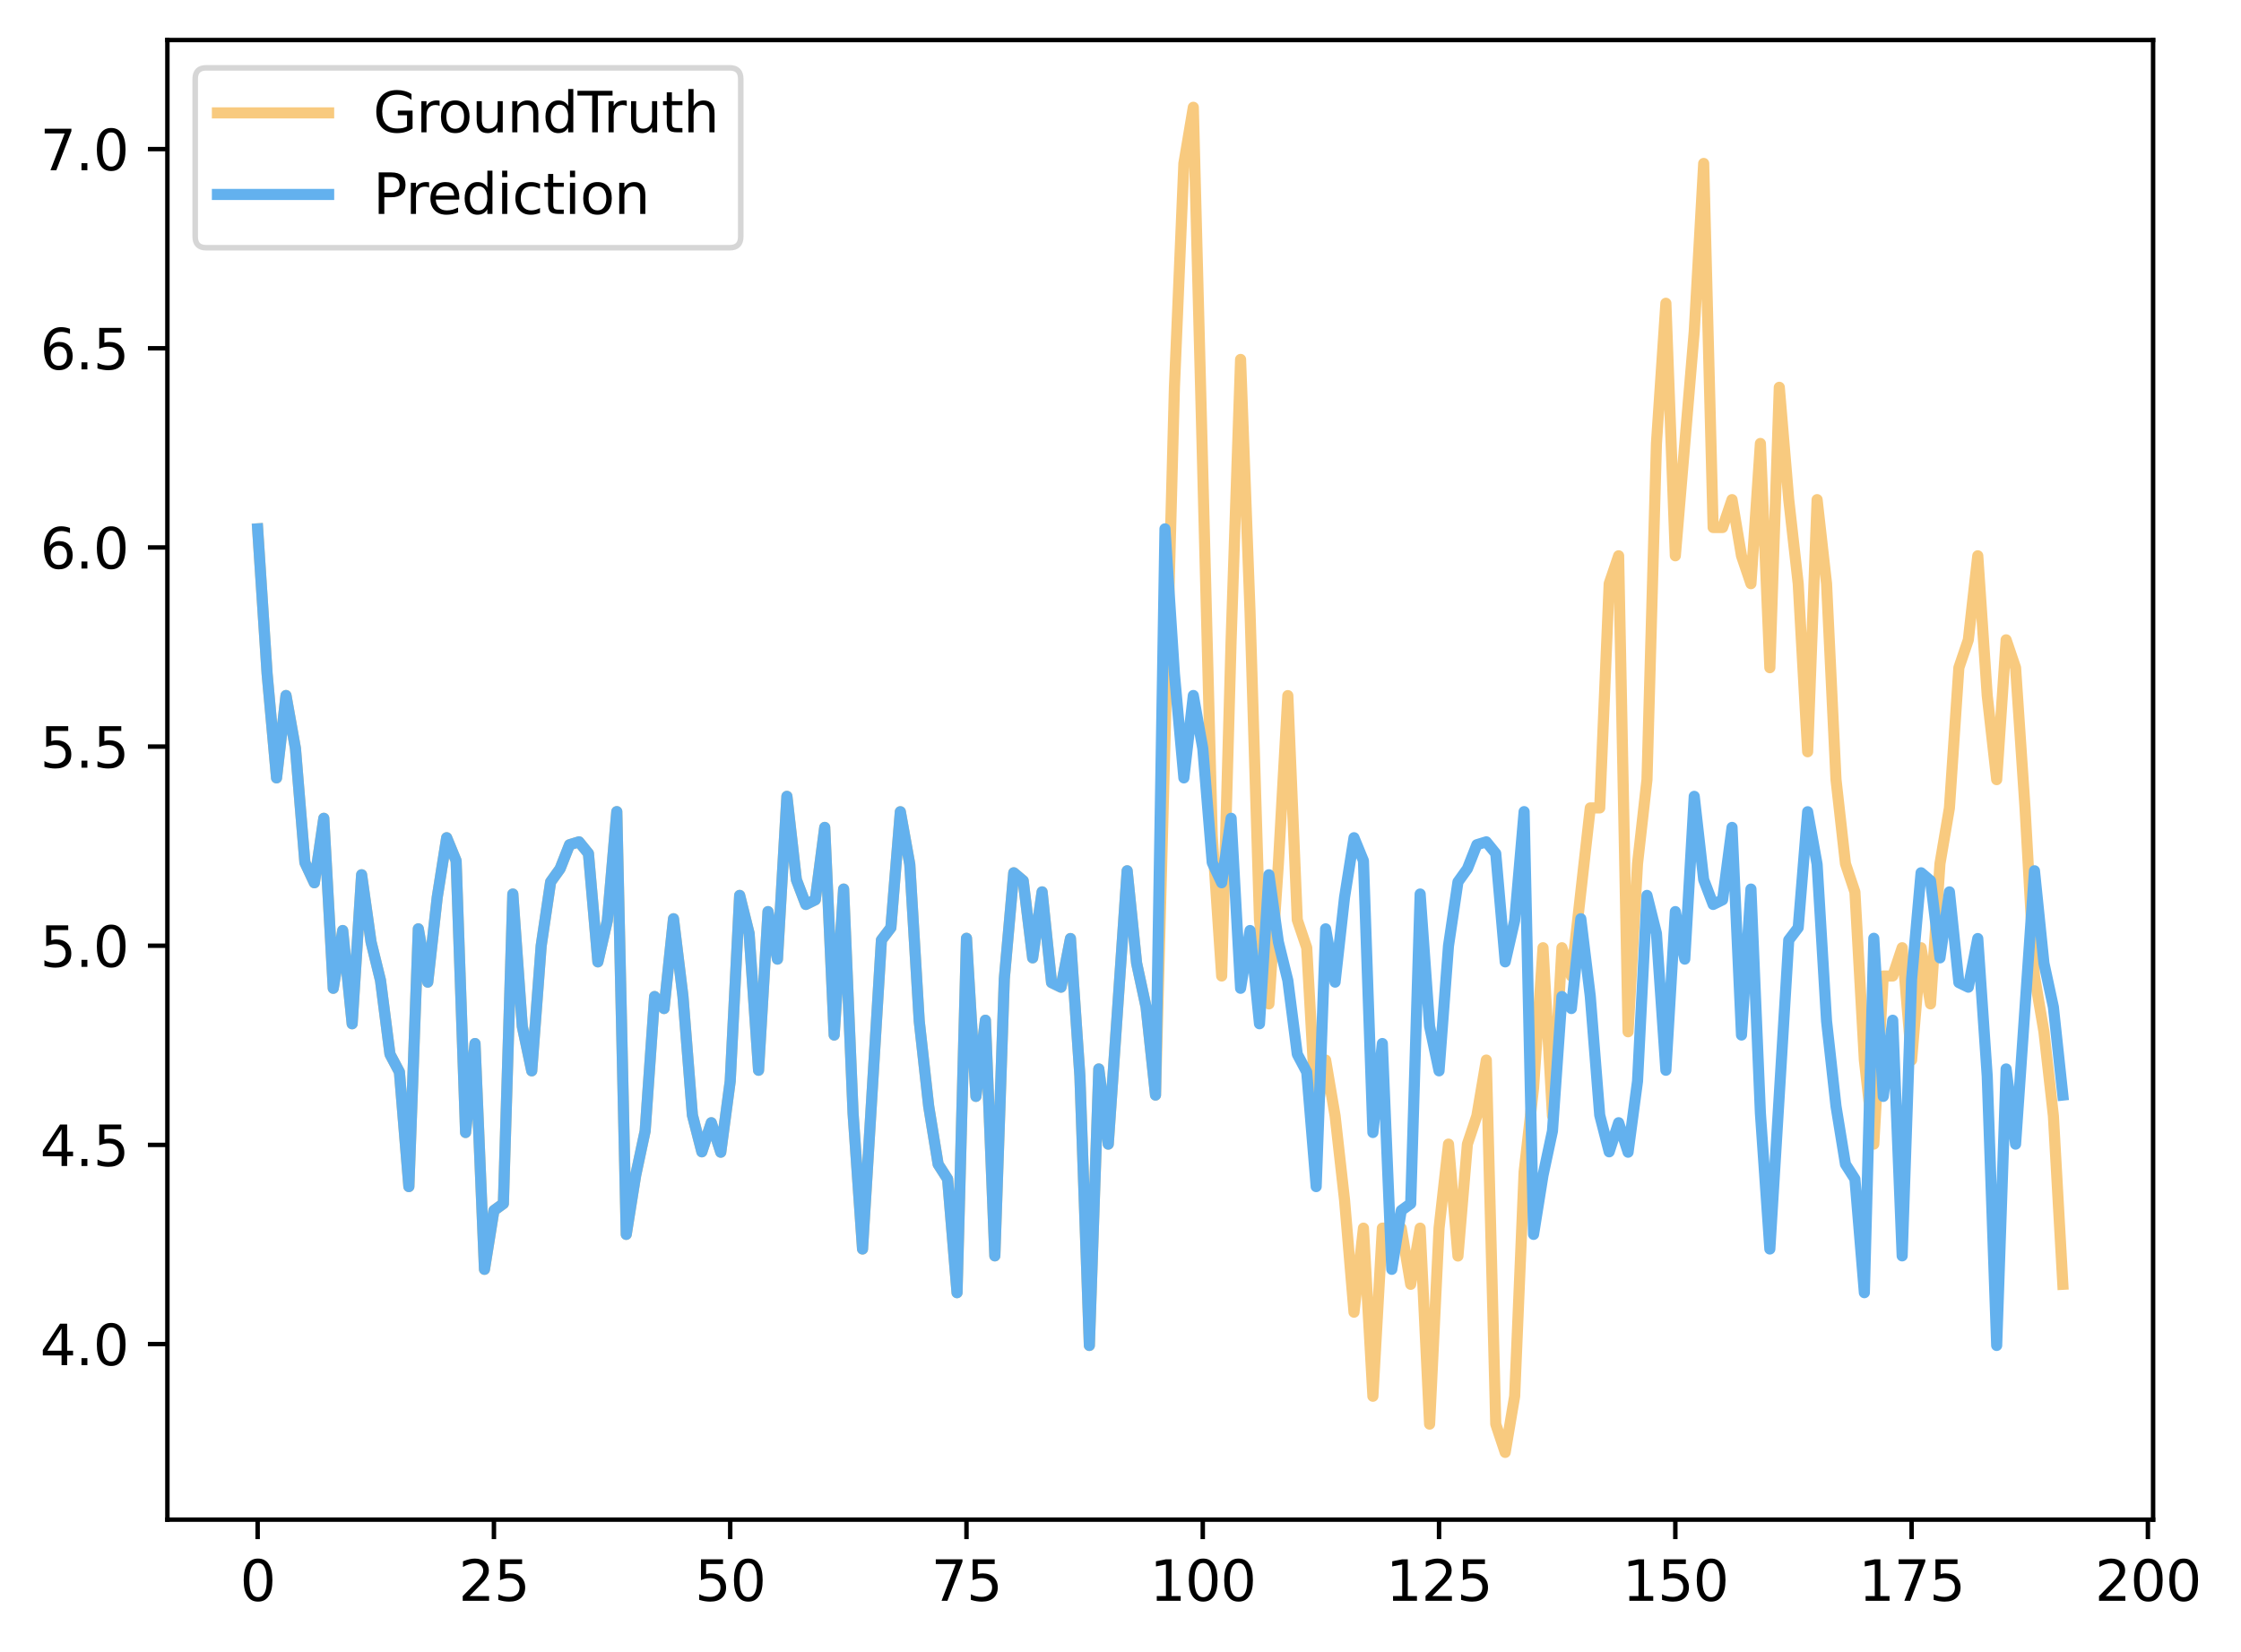 <?xml version="1.0" encoding="utf-8" standalone="no"?>
<!DOCTYPE svg PUBLIC "-//W3C//DTD SVG 1.1//EN"
  "http://www.w3.org/Graphics/SVG/1.1/DTD/svg11.dtd">
<svg xmlns:xlink="http://www.w3.org/1999/xlink" width="403.032pt" height="297.19pt" viewBox="0 0 403.032 297.19" xmlns="http://www.w3.org/2000/svg" version="1.1">
 <defs>
  <style type="text/css">*{stroke-linejoin: round; stroke-linecap: butt}</style>
 </defs>
 <g id="figure_1">
  <g id="patch_1">
   <path d="M 0 297.19 
L 403.032 297.19 
L 403.032 0 
L 0 0 
z
" style="fill: #ffffff"/>
  </g>
  <g id="axes_1">
   <g id="patch_2">
    <path d="M 30.103 273.312 
L 387.223 273.312 
L 387.223 7.2 
L 30.103 7.2 
z
" style="fill: #ffffff"/>
   </g>
   <g id="matplotlib.axis_1">
    <g id="xtick_1">
     <g id="line2d_1">
      <defs>
       <path id="mcbe07cad1c" d="M 0 0 
L 0 3.5 
" style="stroke: #000000; stroke-width: 0.8"/>
      </defs>
      <g>
       <use xlink:href="#mcbe07cad1c" x="46.336" y="273.312" style="stroke: #000000; stroke-width: 0.8"/>
      </g>
     </g>
     <g id="text_1">
      <!-- 0 -->
      <g transform="translate(43.155 287.91) scale(0.1 -0.1)">
       <defs>
        <path id="DejaVuSans-30" d="M 2034 4250 
Q 1547 4250 1301 3770 
Q 1056 3291 1056 2328 
Q 1056 1369 1301 889 
Q 1547 409 2034 409 
Q 2525 409 2770 889 
Q 3016 1369 3016 2328 
Q 3016 3291 2770 3770 
Q 2525 4250 2034 4250 
z
M 2034 4750 
Q 2819 4750 3233 4129 
Q 3647 3509 3647 2328 
Q 3647 1150 3233 529 
Q 2819 -91 2034 -91 
Q 1250 -91 836 529 
Q 422 1150 422 2328 
Q 422 3509 836 4129 
Q 1250 4750 2034 4750 
z
" transform="scale(0.016)"/>
       </defs>
       <use xlink:href="#DejaVuSans-30"/>
      </g>
     </g>
    </g>
    <g id="xtick_2">
     <g id="line2d_2">
      <g>
       <use xlink:href="#mcbe07cad1c" x="88.83" y="273.312" style="stroke: #000000; stroke-width: 0.8"/>
      </g>
     </g>
     <g id="text_2">
      <!-- 25 -->
      <g transform="translate(82.467 287.91) scale(0.1 -0.1)">
       <defs>
        <path id="DejaVuSans-32" d="M 1228 531 
L 3431 531 
L 3431 0 
L 469 0 
L 469 531 
Q 828 903 1448 1529 
Q 2069 2156 2228 2338 
Q 2531 2678 2651 2914 
Q 2772 3150 2772 3378 
Q 2772 3750 2511 3984 
Q 2250 4219 1831 4219 
Q 1534 4219 1204 4116 
Q 875 4013 500 3803 
L 500 4441 
Q 881 4594 1212 4672 
Q 1544 4750 1819 4750 
Q 2544 4750 2975 4387 
Q 3406 4025 3406 3419 
Q 3406 3131 3298 2873 
Q 3191 2616 2906 2266 
Q 2828 2175 2409 1742 
Q 1991 1309 1228 531 
z
" transform="scale(0.016)"/>
        <path id="DejaVuSans-35" d="M 691 4666 
L 3169 4666 
L 3169 4134 
L 1269 4134 
L 1269 2991 
Q 1406 3038 1543 3061 
Q 1681 3084 1819 3084 
Q 2600 3084 3056 2656 
Q 3513 2228 3513 1497 
Q 3513 744 3044 326 
Q 2575 -91 1722 -91 
Q 1428 -91 1123 -41 
Q 819 9 494 109 
L 494 744 
Q 775 591 1075 516 
Q 1375 441 1709 441 
Q 2250 441 2565 725 
Q 2881 1009 2881 1497 
Q 2881 1984 2565 2268 
Q 2250 2553 1709 2553 
Q 1456 2553 1204 2497 
Q 953 2441 691 2322 
L 691 4666 
z
" transform="scale(0.016)"/>
       </defs>
       <use xlink:href="#DejaVuSans-32"/>
       <use xlink:href="#DejaVuSans-35" x="63.623"/>
      </g>
     </g>
    </g>
    <g id="xtick_3">
     <g id="line2d_3">
      <g>
       <use xlink:href="#mcbe07cad1c" x="131.324" y="273.312" style="stroke: #000000; stroke-width: 0.8"/>
      </g>
     </g>
     <g id="text_3">
      <!-- 50 -->
      <g transform="translate(124.961 287.91) scale(0.1 -0.1)">
       <use xlink:href="#DejaVuSans-35"/>
       <use xlink:href="#DejaVuSans-30" x="63.623"/>
      </g>
     </g>
    </g>
    <g id="xtick_4">
     <g id="line2d_4">
      <g>
       <use xlink:href="#mcbe07cad1c" x="173.818" y="273.312" style="stroke: #000000; stroke-width: 0.8"/>
      </g>
     </g>
     <g id="text_4">
      <!-- 75 -->
      <g transform="translate(167.456 287.91) scale(0.1 -0.1)">
       <defs>
        <path id="DejaVuSans-37" d="M 525 4666 
L 3525 4666 
L 3525 4397 
L 1831 0 
L 1172 0 
L 2766 4134 
L 525 4134 
L 525 4666 
z
" transform="scale(0.016)"/>
       </defs>
       <use xlink:href="#DejaVuSans-37"/>
       <use xlink:href="#DejaVuSans-35" x="63.623"/>
      </g>
     </g>
    </g>
    <g id="xtick_5">
     <g id="line2d_5">
      <g>
       <use xlink:href="#mcbe07cad1c" x="216.312" y="273.312" style="stroke: #000000; stroke-width: 0.8"/>
      </g>
     </g>
     <g id="text_5">
      <!-- 100 -->
      <g transform="translate(206.768 287.91) scale(0.1 -0.1)">
       <defs>
        <path id="DejaVuSans-31" d="M 794 531 
L 1825 531 
L 1825 4091 
L 703 3866 
L 703 4441 
L 1819 4666 
L 2450 4666 
L 2450 531 
L 3481 531 
L 3481 0 
L 794 0 
L 794 531 
z
" transform="scale(0.016)"/>
       </defs>
       <use xlink:href="#DejaVuSans-31"/>
       <use xlink:href="#DejaVuSans-30" x="63.623"/>
       <use xlink:href="#DejaVuSans-30" x="127.246"/>
      </g>
     </g>
    </g>
    <g id="xtick_6">
     <g id="line2d_6">
      <g>
       <use xlink:href="#mcbe07cad1c" x="258.806" y="273.312" style="stroke: #000000; stroke-width: 0.8"/>
      </g>
     </g>
     <g id="text_6">
      <!-- 125 -->
      <g transform="translate(249.262 287.91) scale(0.1 -0.1)">
       <use xlink:href="#DejaVuSans-31"/>
       <use xlink:href="#DejaVuSans-32" x="63.623"/>
       <use xlink:href="#DejaVuSans-35" x="127.246"/>
      </g>
     </g>
    </g>
    <g id="xtick_7">
     <g id="line2d_7">
      <g>
       <use xlink:href="#mcbe07cad1c" x="301.3" y="273.312" style="stroke: #000000; stroke-width: 0.8"/>
      </g>
     </g>
     <g id="text_7">
      <!-- 150 -->
      <g transform="translate(291.756 287.91) scale(0.1 -0.1)">
       <use xlink:href="#DejaVuSans-31"/>
       <use xlink:href="#DejaVuSans-35" x="63.623"/>
       <use xlink:href="#DejaVuSans-30" x="127.246"/>
      </g>
     </g>
    </g>
    <g id="xtick_8">
     <g id="line2d_8">
      <g>
       <use xlink:href="#mcbe07cad1c" x="343.794" y="273.312" style="stroke: #000000; stroke-width: 0.8"/>
      </g>
     </g>
     <g id="text_8">
      <!-- 175 -->
      <g transform="translate(334.25 287.91) scale(0.1 -0.1)">
       <use xlink:href="#DejaVuSans-31"/>
       <use xlink:href="#DejaVuSans-37" x="63.623"/>
       <use xlink:href="#DejaVuSans-35" x="127.246"/>
      </g>
     </g>
    </g>
    <g id="xtick_9">
     <g id="line2d_9">
      <g>
       <use xlink:href="#mcbe07cad1c" x="386.288" y="273.312" style="stroke: #000000; stroke-width: 0.8"/>
      </g>
     </g>
     <g id="text_9">
      <!-- 200 -->
      <g transform="translate(376.745 287.91) scale(0.1 -0.1)">
       <use xlink:href="#DejaVuSans-32"/>
       <use xlink:href="#DejaVuSans-30" x="63.623"/>
       <use xlink:href="#DejaVuSans-30" x="127.246"/>
      </g>
     </g>
    </g>
   </g>
   <g id="matplotlib.axis_2">
    <g id="ytick_1">
     <g id="line2d_10">
      <defs>
       <path id="mfd06be54e4" d="M 0 0 
L -3.5 0 
" style="stroke: #000000; stroke-width: 0.8"/>
      </defs>
      <g>
       <use xlink:href="#mfd06be54e4" x="30.103" y="241.731" style="stroke: #000000; stroke-width: 0.8"/>
      </g>
     </g>
     <g id="text_10">
      <!-- 4.0 -->
      <g transform="translate(7.2 245.53) scale(0.1 -0.1)">
       <defs>
        <path id="DejaVuSans-34" d="M 2419 4116 
L 825 1625 
L 2419 1625 
L 2419 4116 
z
M 2253 4666 
L 3047 4666 
L 3047 1625 
L 3713 1625 
L 3713 1100 
L 3047 1100 
L 3047 0 
L 2419 0 
L 2419 1100 
L 313 1100 
L 313 1709 
L 2253 4666 
z
" transform="scale(0.016)"/>
        <path id="DejaVuSans-2e" d="M 684 794 
L 1344 794 
L 1344 0 
L 684 0 
L 684 794 
z
" transform="scale(0.016)"/>
       </defs>
       <use xlink:href="#DejaVuSans-34"/>
       <use xlink:href="#DejaVuSans-2e" x="63.623"/>
       <use xlink:href="#DejaVuSans-30" x="95.41"/>
      </g>
     </g>
    </g>
    <g id="ytick_2">
     <g id="line2d_11">
      <g>
       <use xlink:href="#mfd06be54e4" x="30.103" y="205.912" style="stroke: #000000; stroke-width: 0.8"/>
      </g>
     </g>
     <g id="text_11">
      <!-- 4.5 -->
      <g transform="translate(7.2 209.711) scale(0.1 -0.1)">
       <use xlink:href="#DejaVuSans-34"/>
       <use xlink:href="#DejaVuSans-2e" x="63.623"/>
       <use xlink:href="#DejaVuSans-35" x="95.41"/>
      </g>
     </g>
    </g>
    <g id="ytick_3">
     <g id="line2d_12">
      <g>
       <use xlink:href="#mfd06be54e4" x="30.103" y="170.093" style="stroke: #000000; stroke-width: 0.8"/>
      </g>
     </g>
     <g id="text_12">
      <!-- 5.0 -->
      <g transform="translate(7.2 173.892) scale(0.1 -0.1)">
       <use xlink:href="#DejaVuSans-35"/>
       <use xlink:href="#DejaVuSans-2e" x="63.623"/>
       <use xlink:href="#DejaVuSans-30" x="95.41"/>
      </g>
     </g>
    </g>
    <g id="ytick_4">
     <g id="line2d_13">
      <g>
       <use xlink:href="#mfd06be54e4" x="30.103" y="134.274" style="stroke: #000000; stroke-width: 0.8"/>
      </g>
     </g>
     <g id="text_13">
      <!-- 5.5 -->
      <g transform="translate(7.2 138.073) scale(0.1 -0.1)">
       <use xlink:href="#DejaVuSans-35"/>
       <use xlink:href="#DejaVuSans-2e" x="63.623"/>
       <use xlink:href="#DejaVuSans-35" x="95.41"/>
      </g>
     </g>
    </g>
    <g id="ytick_5">
     <g id="line2d_14">
      <g>
       <use xlink:href="#mfd06be54e4" x="30.103" y="98.455" style="stroke: #000000; stroke-width: 0.8"/>
      </g>
     </g>
     <g id="text_14">
      <!-- 6.0 -->
      <g transform="translate(7.2 102.255) scale(0.1 -0.1)">
       <defs>
        <path id="DejaVuSans-36" d="M 2113 2584 
Q 1688 2584 1439 2293 
Q 1191 2003 1191 1497 
Q 1191 994 1439 701 
Q 1688 409 2113 409 
Q 2538 409 2786 701 
Q 3034 994 3034 1497 
Q 3034 2003 2786 2293 
Q 2538 2584 2113 2584 
z
M 3366 4563 
L 3366 3988 
Q 3128 4100 2886 4159 
Q 2644 4219 2406 4219 
Q 1781 4219 1451 3797 
Q 1122 3375 1075 2522 
Q 1259 2794 1537 2939 
Q 1816 3084 2150 3084 
Q 2853 3084 3261 2657 
Q 3669 2231 3669 1497 
Q 3669 778 3244 343 
Q 2819 -91 2113 -91 
Q 1303 -91 875 529 
Q 447 1150 447 2328 
Q 447 3434 972 4092 
Q 1497 4750 2381 4750 
Q 2619 4750 2861 4703 
Q 3103 4656 3366 4563 
z
" transform="scale(0.016)"/>
       </defs>
       <use xlink:href="#DejaVuSans-36"/>
       <use xlink:href="#DejaVuSans-2e" x="63.623"/>
       <use xlink:href="#DejaVuSans-30" x="95.41"/>
      </g>
     </g>
    </g>
    <g id="ytick_6">
     <g id="line2d_15">
      <g>
       <use xlink:href="#mfd06be54e4" x="30.103" y="62.637" style="stroke: #000000; stroke-width: 0.8"/>
      </g>
     </g>
     <g id="text_15">
      <!-- 6.5 -->
      <g transform="translate(7.2 66.436) scale(0.1 -0.1)">
       <use xlink:href="#DejaVuSans-36"/>
       <use xlink:href="#DejaVuSans-2e" x="63.623"/>
       <use xlink:href="#DejaVuSans-35" x="95.41"/>
      </g>
     </g>
    </g>
    <g id="ytick_7">
     <g id="line2d_16">
      <g>
       <use xlink:href="#mfd06be54e4" x="30.103" y="26.818" style="stroke: #000000; stroke-width: 0.8"/>
      </g>
     </g>
     <g id="text_16">
      <!-- 7.0 -->
      <g transform="translate(7.2 30.617) scale(0.1 -0.1)">
       <use xlink:href="#DejaVuSans-37"/>
       <use xlink:href="#DejaVuSans-2e" x="63.623"/>
       <use xlink:href="#DejaVuSans-30" x="95.41"/>
      </g>
     </g>
    </g>
   </g>
   <g id="line2d_17">
    <path d="M 46.336 95.114 
L 48.036 121.148 
L 49.735 139.907 
L 51.435 125.086 
L 53.135 134.601 
L 54.835 155.14 
L 56.534 158.767 
L 58.234 147.17 
L 59.934 177.748 
L 61.634 167.354 
L 63.333 184.126 
L 65.033 157.326 
L 66.733 169.415 
L 68.433 176.332 
L 70.133 189.598 
L 71.832 192.81 
L 73.532 213.413 
L 75.232 167.051 
L 76.932 176.641 
L 78.631 161.4 
L 80.331 150.664 
L 82.031 154.812 
L 83.731 203.684 
L 85.43 187.678 
L 87.13 228.292 
L 88.83 217.709 
L 90.53 216.472 
L 92.229 160.79 
L 93.929 184.592 
L 95.629 192.595 
L 97.329 170.095 
L 99.028 158.615 
L 100.728 156.245 
L 102.428 151.924 
L 104.128 151.405 
L 105.828 153.504 
L 107.527 172.996 
L 109.227 165.56 
L 110.927 145.971 
L 112.627 222.009 
L 114.326 211.384 
L 116.026 203.417 
L 117.726 179.226 
L 119.426 181.386 
L 121.125 165.236 
L 122.825 179.181 
L 124.525 200.551 
L 126.225 207.158 
L 127.924 201.922 
L 129.624 207.229 
L 131.324 194.452 
L 133.024 161.037 
L 134.723 167.871 
L 136.423 192.488 
L 138.123 163.952 
L 139.823 172.499 
L 141.523 143.223 
L 143.222 158.209 
L 144.922 162.668 
L 146.622 161.832 
L 148.322 148.808 
L 150.021 186.156 
L 151.721 159.9 
L 153.421 200.223 
L 155.121 224.637 
L 158.52 169.076 
L 160.22 166.843 
L 161.92 145.99 
L 163.619 155.451 
L 165.319 183.636 
L 167.019 198.96 
L 168.719 209.39 
L 170.418 212.047 
L 172.118 232.493 
L 173.818 168.751 
L 175.518 197.188 
L 177.218 183.49 
L 178.917 225.87 
L 180.617 176.088 
L 182.317 156.97 
L 184.017 158.404 
L 185.716 172.274 
L 187.416 160.406 
L 189.116 176.717 
L 190.816 177.547 
L 192.515 168.795 
L 194.215 193.546 
L 195.915 241.981 
L 197.615 192.25 
L 199.314 205.775 
L 202.714 156.61 
L 204.414 173.228 
L 206.113 181.113 
L 207.813 196.951 
L 211.213 69.657 
L 212.913 29.397 
L 214.612 19.296 
L 218.012 150.321 
L 219.712 175.537 
L 221.411 115.075 
L 223.111 64.643 
L 224.811 109.989 
L 226.511 165.437 
L 228.21 180.552 
L 229.91 155.336 
L 231.61 125.105 
L 233.31 165.437 
L 235.009 170.451 
L 236.709 200.682 
L 238.409 190.653 
L 240.109 200.682 
L 241.808 215.798 
L 243.508 236 
L 245.208 220.884 
L 246.908 251.115 
L 248.608 220.884 
L 252.007 220.884 
L 253.707 230.985 
L 255.407 220.884 
L 257.106 256.13 
L 258.806 220.884 
L 260.506 205.769 
L 262.206 225.899 
L 263.905 205.769 
L 265.605 200.682 
L 267.305 190.653 
L 269.005 256.13 
L 270.704 261.216 
L 272.404 251.115 
L 274.104 210.783 
L 275.804 195.668 
L 277.503 170.451 
L 279.203 200.682 
L 280.903 170.451 
L 282.603 175.537 
L 286.002 145.306 
L 287.702 145.306 
L 289.402 104.975 
L 291.102 99.96 
L 292.801 185.567 
L 294.501 155.336 
L 296.201 140.22 
L 297.901 79.758 
L 299.6 54.542 
L 301.3 99.96 
L 304.7 59.628 
L 306.399 29.397 
L 308.099 94.874 
L 309.799 94.874 
L 311.499 89.859 
L 313.198 99.96 
L 314.898 104.975 
L 316.598 79.758 
L 318.298 120.09 
L 319.998 69.657 
L 321.697 89.859 
L 323.397 104.975 
L 325.097 135.206 
L 326.797 89.859 
L 328.496 104.975 
L 330.196 140.22 
L 331.896 155.336 
L 333.596 160.422 
L 335.295 190.653 
L 336.995 205.769 
L 338.695 175.537 
L 340.395 175.537 
L 342.094 170.451 
L 343.794 190.653 
L 345.494 170.451 
L 347.194 180.552 
L 348.893 155.336 
L 350.593 145.306 
L 352.293 120.09 
L 353.993 115.075 
L 355.693 99.96 
L 357.392 125.105 
L 359.092 140.22 
L 360.792 115.075 
L 362.492 120.09 
L 364.191 145.306 
L 365.891 175.537 
L 367.591 185.567 
L 369.291 200.682 
L 370.99 230.985 
L 370.99 230.985 
" clip-path="url(#p43d5740eba)" style="fill: none; stroke: #f8ca7f; stroke-width: 2; stroke-linecap: square"/>
   </g>
   <g id="line2d_18">
    <path d="M 46.336 95.114 
L 48.036 121.148 
L 49.735 139.907 
L 51.435 125.086 
L 53.135 134.601 
L 54.835 155.14 
L 56.534 158.767 
L 58.234 147.17 
L 59.934 177.748 
L 61.634 167.354 
L 63.333 184.126 
L 65.033 157.326 
L 66.733 169.415 
L 68.433 176.332 
L 70.133 189.598 
L 71.832 192.81 
L 73.532 213.413 
L 75.232 167.051 
L 76.932 176.641 
L 78.631 161.4 
L 80.331 150.664 
L 82.031 154.812 
L 83.731 203.684 
L 85.43 187.678 
L 87.13 228.292 
L 88.83 217.709 
L 90.53 216.472 
L 92.229 160.79 
L 93.929 184.592 
L 95.629 192.595 
L 97.329 170.095 
L 99.028 158.615 
L 100.728 156.245 
L 102.428 151.924 
L 104.128 151.405 
L 105.828 153.504 
L 107.527 172.996 
L 109.227 165.56 
L 110.927 145.971 
L 112.627 222.009 
L 114.326 211.384 
L 116.026 203.417 
L 117.726 179.226 
L 119.426 181.386 
L 121.125 165.236 
L 122.825 179.181 
L 124.525 200.551 
L 126.225 207.158 
L 127.924 201.922 
L 129.624 207.229 
L 131.324 194.452 
L 133.024 161.037 
L 134.723 167.871 
L 136.423 192.488 
L 138.123 163.952 
L 139.823 172.499 
L 141.523 143.223 
L 143.222 158.209 
L 144.922 162.668 
L 146.622 161.832 
L 148.322 148.808 
L 150.021 186.156 
L 151.721 159.9 
L 153.421 200.223 
L 155.121 224.637 
L 158.52 169.076 
L 160.22 166.843 
L 161.92 145.99 
L 163.619 155.451 
L 165.319 183.636 
L 167.019 198.96 
L 168.719 209.39 
L 170.418 212.047 
L 172.118 232.493 
L 173.818 168.751 
L 175.518 197.188 
L 177.218 183.49 
L 178.917 225.87 
L 180.617 176.088 
L 182.317 156.97 
L 184.017 158.404 
L 185.716 172.274 
L 187.416 160.406 
L 189.116 176.717 
L 190.816 177.547 
L 192.515 168.795 
L 194.215 193.546 
L 195.915 241.981 
L 197.615 192.25 
L 199.314 205.775 
L 202.714 156.61 
L 204.414 173.228 
L 206.113 181.113 
L 207.813 196.951 
L 209.513 95.114 
L 211.213 121.148 
L 212.913 139.907 
L 214.612 125.086 
L 216.312 134.601 
L 218.012 155.14 
L 219.712 158.767 
L 221.411 147.17 
L 223.111 177.748 
L 224.811 167.354 
L 226.511 184.126 
L 228.21 157.326 
L 229.91 169.415 
L 231.61 176.332 
L 233.31 189.598 
L 235.009 192.81 
L 236.709 213.413 
L 238.409 167.051 
L 240.109 176.641 
L 241.808 161.4 
L 243.508 150.664 
L 245.208 154.812 
L 246.908 203.684 
L 248.608 187.678 
L 250.307 228.292 
L 252.007 217.709 
L 253.707 216.472 
L 255.407 160.79 
L 257.106 184.592 
L 258.806 192.595 
L 260.506 170.095 
L 262.206 158.615 
L 263.905 156.245 
L 265.605 151.924 
L 267.305 151.405 
L 269.005 153.504 
L 270.704 172.996 
L 272.404 165.56 
L 274.104 145.971 
L 275.804 222.009 
L 277.503 211.384 
L 279.203 203.417 
L 280.903 179.226 
L 282.603 181.386 
L 284.303 165.236 
L 286.002 179.181 
L 287.702 200.551 
L 289.402 207.158 
L 291.102 201.922 
L 292.801 207.229 
L 294.501 194.452 
L 296.201 161.037 
L 297.901 167.871 
L 299.6 192.488 
L 301.3 163.952 
L 303 172.499 
L 304.7 143.223 
L 306.399 158.209 
L 308.099 162.668 
L 309.799 161.832 
L 311.499 148.808 
L 313.198 186.156 
L 314.898 159.9 
L 316.598 200.223 
L 318.298 224.637 
L 321.697 169.076 
L 323.397 166.843 
L 325.097 145.99 
L 326.797 155.451 
L 328.496 183.636 
L 330.196 198.96 
L 331.896 209.39 
L 333.596 212.047 
L 335.295 232.493 
L 336.995 168.751 
L 338.695 197.188 
L 340.395 183.49 
L 342.094 225.87 
L 343.794 176.088 
L 345.494 156.97 
L 347.194 158.404 
L 348.893 172.274 
L 350.593 160.406 
L 352.293 176.717 
L 353.993 177.547 
L 355.693 168.795 
L 357.392 193.546 
L 359.092 241.981 
L 360.792 192.25 
L 362.492 205.775 
L 365.891 156.61 
L 367.591 173.228 
L 369.291 181.113 
L 370.99 196.951 
L 370.99 196.951 
" clip-path="url(#p43d5740eba)" style="fill: none; stroke: #63b1ee; stroke-width: 2; stroke-linecap: square"/>
   </g>
   <g id="patch_3">
    <path d="M 30.103 273.312 
L 30.103 7.2 
" style="fill: none; stroke: #000000; stroke-width: 0.8; stroke-linejoin: miter; stroke-linecap: square"/>
   </g>
   <g id="patch_4">
    <path d="M 387.223 273.312 
L 387.223 7.2 
" style="fill: none; stroke: #000000; stroke-width: 0.8; stroke-linejoin: miter; stroke-linecap: square"/>
   </g>
   <g id="patch_5">
    <path d="M 30.103 273.312 
L 387.223 273.312 
" style="fill: none; stroke: #000000; stroke-width: 0.8; stroke-linejoin: miter; stroke-linecap: square"/>
   </g>
   <g id="patch_6">
    <path d="M 30.103 7.2 
L 387.223 7.2 
" style="fill: none; stroke: #000000; stroke-width: 0.8; stroke-linejoin: miter; stroke-linecap: square"/>
   </g>
   <g id="legend_1">
    <g id="patch_7">
     <path d="M 37.103 44.556 
L 131.219 44.556 
Q 133.219 44.556 133.219 42.556 
L 133.219 14.2 
Q 133.219 12.2 131.219 12.2 
L 37.103 12.2 
Q 35.103 12.2 35.103 14.2 
L 35.103 42.556 
Q 35.103 44.556 37.103 44.556 
z
" style="fill: #ffffff; opacity: 0.8; stroke: #cccccc; stroke-linejoin: miter"/>
    </g>
    <g id="line2d_19">
     <path d="M 39.103 20.298 
L 49.103 20.298 
L 59.103 20.298 
" style="fill: none; stroke: #f8ca7f; stroke-width: 2; stroke-linecap: square"/>
    </g>
    <g id="text_17">
     <!-- GroundTruth -->
     <g transform="translate(67.103 23.798) scale(0.1 -0.1)">
      <defs>
       <path id="DejaVuSans-47" d="M 3809 666 
L 3809 1919 
L 2778 1919 
L 2778 2438 
L 4434 2438 
L 4434 434 
Q 4069 175 3628 42 
Q 3188 -91 2688 -91 
Q 1594 -91 976 548 
Q 359 1188 359 2328 
Q 359 3472 976 4111 
Q 1594 4750 2688 4750 
Q 3144 4750 3555 4637 
Q 3966 4525 4313 4306 
L 4313 3634 
Q 3963 3931 3569 4081 
Q 3175 4231 2741 4231 
Q 1884 4231 1454 3753 
Q 1025 3275 1025 2328 
Q 1025 1384 1454 906 
Q 1884 428 2741 428 
Q 3075 428 3337 486 
Q 3600 544 3809 666 
z
" transform="scale(0.016)"/>
       <path id="DejaVuSans-72" d="M 2631 2963 
Q 2534 3019 2420 3045 
Q 2306 3072 2169 3072 
Q 1681 3072 1420 2755 
Q 1159 2438 1159 1844 
L 1159 0 
L 581 0 
L 581 3500 
L 1159 3500 
L 1159 2956 
Q 1341 3275 1631 3429 
Q 1922 3584 2338 3584 
Q 2397 3584 2469 3576 
Q 2541 3569 2628 3553 
L 2631 2963 
z
" transform="scale(0.016)"/>
       <path id="DejaVuSans-6f" d="M 1959 3097 
Q 1497 3097 1228 2736 
Q 959 2375 959 1747 
Q 959 1119 1226 758 
Q 1494 397 1959 397 
Q 2419 397 2687 759 
Q 2956 1122 2956 1747 
Q 2956 2369 2687 2733 
Q 2419 3097 1959 3097 
z
M 1959 3584 
Q 2709 3584 3137 3096 
Q 3566 2609 3566 1747 
Q 3566 888 3137 398 
Q 2709 -91 1959 -91 
Q 1206 -91 779 398 
Q 353 888 353 1747 
Q 353 2609 779 3096 
Q 1206 3584 1959 3584 
z
" transform="scale(0.016)"/>
       <path id="DejaVuSans-75" d="M 544 1381 
L 544 3500 
L 1119 3500 
L 1119 1403 
Q 1119 906 1312 657 
Q 1506 409 1894 409 
Q 2359 409 2629 706 
Q 2900 1003 2900 1516 
L 2900 3500 
L 3475 3500 
L 3475 0 
L 2900 0 
L 2900 538 
Q 2691 219 2414 64 
Q 2138 -91 1772 -91 
Q 1169 -91 856 284 
Q 544 659 544 1381 
z
M 1991 3584 
L 1991 3584 
z
" transform="scale(0.016)"/>
       <path id="DejaVuSans-6e" d="M 3513 2113 
L 3513 0 
L 2938 0 
L 2938 2094 
Q 2938 2591 2744 2837 
Q 2550 3084 2163 3084 
Q 1697 3084 1428 2787 
Q 1159 2491 1159 1978 
L 1159 0 
L 581 0 
L 581 3500 
L 1159 3500 
L 1159 2956 
Q 1366 3272 1645 3428 
Q 1925 3584 2291 3584 
Q 2894 3584 3203 3211 
Q 3513 2838 3513 2113 
z
" transform="scale(0.016)"/>
       <path id="DejaVuSans-64" d="M 2906 2969 
L 2906 4863 
L 3481 4863 
L 3481 0 
L 2906 0 
L 2906 525 
Q 2725 213 2448 61 
Q 2172 -91 1784 -91 
Q 1150 -91 751 415 
Q 353 922 353 1747 
Q 353 2572 751 3078 
Q 1150 3584 1784 3584 
Q 2172 3584 2448 3432 
Q 2725 3281 2906 2969 
z
M 947 1747 
Q 947 1113 1208 752 
Q 1469 391 1925 391 
Q 2381 391 2643 752 
Q 2906 1113 2906 1747 
Q 2906 2381 2643 2742 
Q 2381 3103 1925 3103 
Q 1469 3103 1208 2742 
Q 947 2381 947 1747 
z
" transform="scale(0.016)"/>
       <path id="DejaVuSans-54" d="M -19 4666 
L 3928 4666 
L 3928 4134 
L 2272 4134 
L 2272 0 
L 1638 0 
L 1638 4134 
L -19 4134 
L -19 4666 
z
" transform="scale(0.016)"/>
       <path id="DejaVuSans-74" d="M 1172 4494 
L 1172 3500 
L 2356 3500 
L 2356 3053 
L 1172 3053 
L 1172 1153 
Q 1172 725 1289 603 
Q 1406 481 1766 481 
L 2356 481 
L 2356 0 
L 1766 0 
Q 1100 0 847 248 
Q 594 497 594 1153 
L 594 3053 
L 172 3053 
L 172 3500 
L 594 3500 
L 594 4494 
L 1172 4494 
z
" transform="scale(0.016)"/>
       <path id="DejaVuSans-68" d="M 3513 2113 
L 3513 0 
L 2938 0 
L 2938 2094 
Q 2938 2591 2744 2837 
Q 2550 3084 2163 3084 
Q 1697 3084 1428 2787 
Q 1159 2491 1159 1978 
L 1159 0 
L 581 0 
L 581 4863 
L 1159 4863 
L 1159 2956 
Q 1366 3272 1645 3428 
Q 1925 3584 2291 3584 
Q 2894 3584 3203 3211 
Q 3513 2838 3513 2113 
z
" transform="scale(0.016)"/>
      </defs>
      <use xlink:href="#DejaVuSans-47"/>
      <use xlink:href="#DejaVuSans-72" x="77.49"/>
      <use xlink:href="#DejaVuSans-6f" x="116.354"/>
      <use xlink:href="#DejaVuSans-75" x="177.535"/>
      <use xlink:href="#DejaVuSans-6e" x="240.914"/>
      <use xlink:href="#DejaVuSans-64" x="304.293"/>
      <use xlink:href="#DejaVuSans-54" x="367.77"/>
      <use xlink:href="#DejaVuSans-72" x="414.104"/>
      <use xlink:href="#DejaVuSans-75" x="455.217"/>
      <use xlink:href="#DejaVuSans-74" x="518.596"/>
      <use xlink:href="#DejaVuSans-68" x="557.805"/>
     </g>
    </g>
    <g id="line2d_20">
     <path d="M 39.103 34.977 
L 49.103 34.977 
L 59.103 34.977 
" style="fill: none; stroke: #63b1ee; stroke-width: 2; stroke-linecap: square"/>
    </g>
    <g id="text_18">
     <!-- Prediction -->
     <g transform="translate(67.103 38.477) scale(0.1 -0.1)">
      <defs>
       <path id="DejaVuSans-50" d="M 1259 4147 
L 1259 2394 
L 2053 2394 
Q 2494 2394 2734 2622 
Q 2975 2850 2975 3272 
Q 2975 3691 2734 3919 
Q 2494 4147 2053 4147 
L 1259 4147 
z
M 628 4666 
L 2053 4666 
Q 2838 4666 3239 4311 
Q 3641 3956 3641 3272 
Q 3641 2581 3239 2228 
Q 2838 1875 2053 1875 
L 1259 1875 
L 1259 0 
L 628 0 
L 628 4666 
z
" transform="scale(0.016)"/>
       <path id="DejaVuSans-65" d="M 3597 1894 
L 3597 1613 
L 953 1613 
Q 991 1019 1311 708 
Q 1631 397 2203 397 
Q 2534 397 2845 478 
Q 3156 559 3463 722 
L 3463 178 
Q 3153 47 2828 -22 
Q 2503 -91 2169 -91 
Q 1331 -91 842 396 
Q 353 884 353 1716 
Q 353 2575 817 3079 
Q 1281 3584 2069 3584 
Q 2775 3584 3186 3129 
Q 3597 2675 3597 1894 
z
M 3022 2063 
Q 3016 2534 2758 2815 
Q 2500 3097 2075 3097 
Q 1594 3097 1305 2825 
Q 1016 2553 972 2059 
L 3022 2063 
z
" transform="scale(0.016)"/>
       <path id="DejaVuSans-69" d="M 603 3500 
L 1178 3500 
L 1178 0 
L 603 0 
L 603 3500 
z
M 603 4863 
L 1178 4863 
L 1178 4134 
L 603 4134 
L 603 4863 
z
" transform="scale(0.016)"/>
       <path id="DejaVuSans-63" d="M 3122 3366 
L 3122 2828 
Q 2878 2963 2633 3030 
Q 2388 3097 2138 3097 
Q 1578 3097 1268 2742 
Q 959 2388 959 1747 
Q 959 1106 1268 751 
Q 1578 397 2138 397 
Q 2388 397 2633 464 
Q 2878 531 3122 666 
L 3122 134 
Q 2881 22 2623 -34 
Q 2366 -91 2075 -91 
Q 1284 -91 818 406 
Q 353 903 353 1747 
Q 353 2603 823 3093 
Q 1294 3584 2113 3584 
Q 2378 3584 2631 3529 
Q 2884 3475 3122 3366 
z
" transform="scale(0.016)"/>
      </defs>
      <use xlink:href="#DejaVuSans-50"/>
      <use xlink:href="#DejaVuSans-72" x="58.553"/>
      <use xlink:href="#DejaVuSans-65" x="97.416"/>
      <use xlink:href="#DejaVuSans-64" x="158.939"/>
      <use xlink:href="#DejaVuSans-69" x="222.416"/>
      <use xlink:href="#DejaVuSans-63" x="250.199"/>
      <use xlink:href="#DejaVuSans-74" x="305.18"/>
      <use xlink:href="#DejaVuSans-69" x="344.389"/>
      <use xlink:href="#DejaVuSans-6f" x="372.172"/>
      <use xlink:href="#DejaVuSans-6e" x="433.354"/>
     </g>
    </g>
   </g>
  </g>
 </g>
 <defs>
  <clipPath id="p43d5740eba">
   <rect x="30.103" y="7.2" width="357.12" height="266.112"/>
  </clipPath>
 </defs>
</svg>

